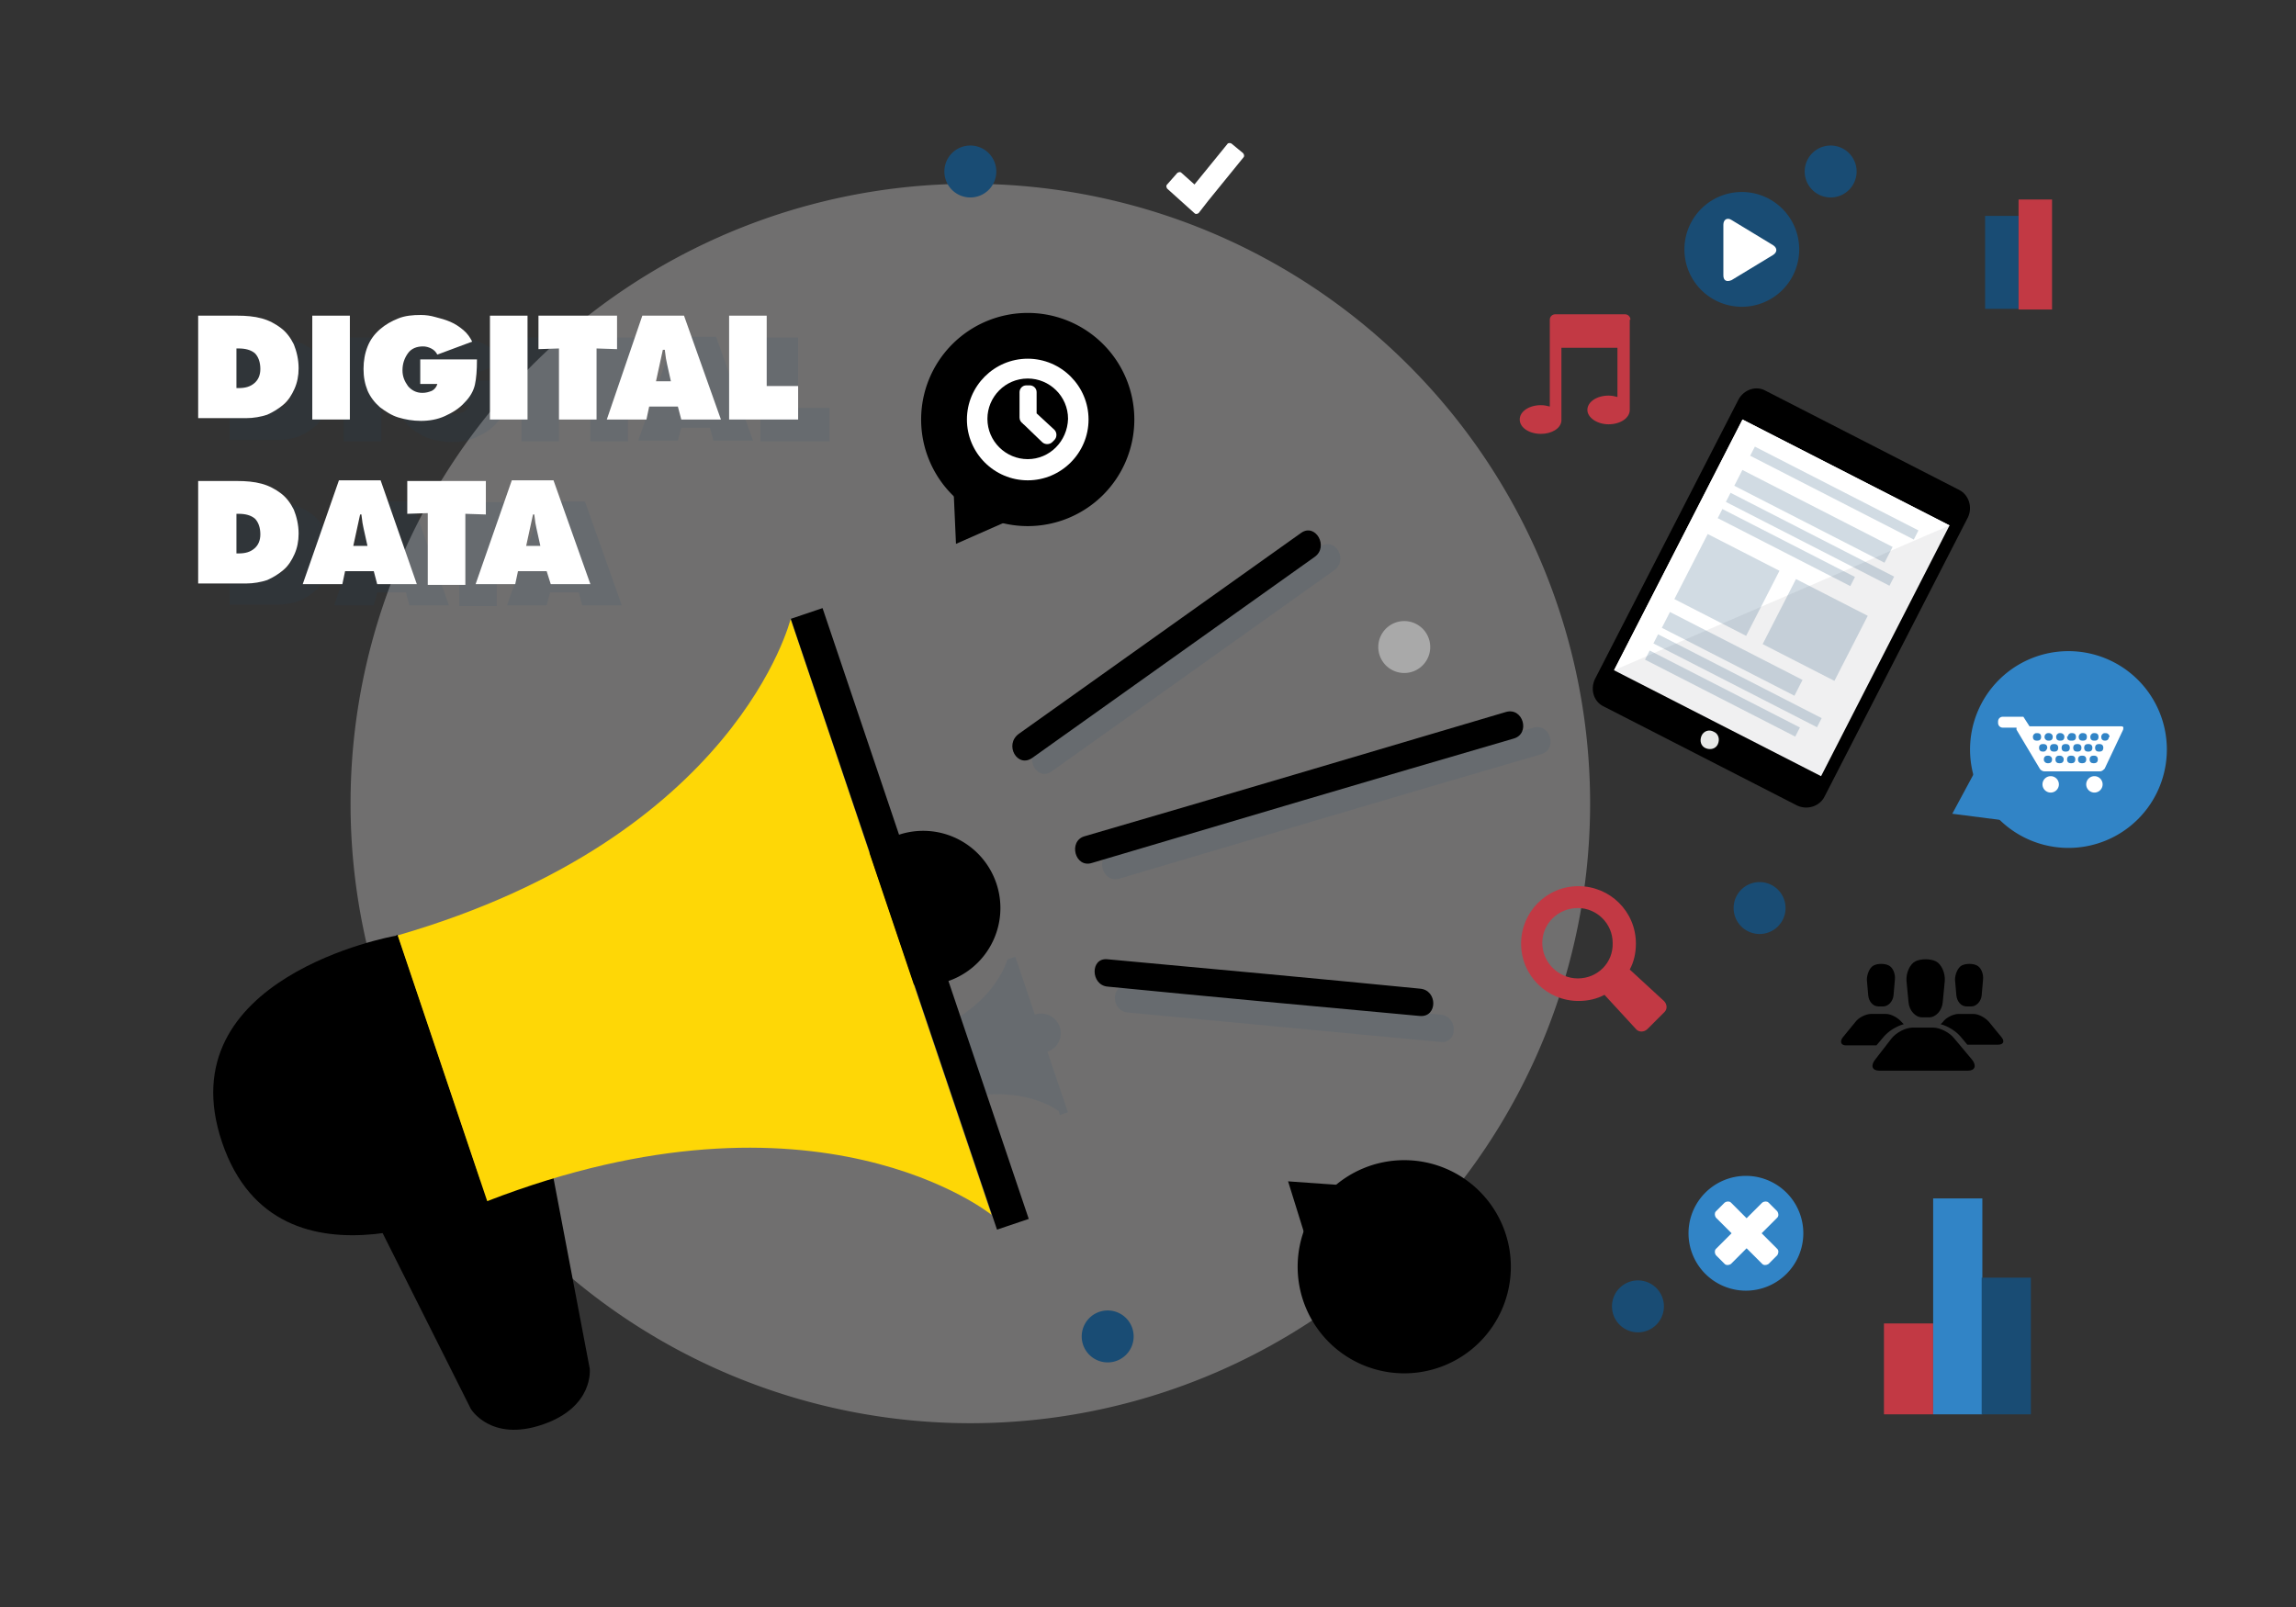 <?xml version="1.0" encoding="utf-8"?>
<svg id="master-artboard" viewBox="0 0 336 235.2" version="1.1" xmlns="http://www.w3.org/2000/svg" x="0px" y="0px" style="enable-background:new 0 0 336 235.2;" width="336px" height="235.2px"><rect x="0" y="0" width="336" height="235.2" fill="#333333" stroke="none"/><rect id="ee-background" x="0" y="0" width="336" height="235.2" style="fill: white; fill-opacity: 0; pointer-events: none;"/>

<path d="M 0 0 H 336 V 235.2 H 0 V 0 Z" class="st0" style="fill: rgb(245, 158, 33); fill-opacity: 0;" transform="matrix(1, 0, 0, 1, 0, 0)"/>
<path d="M 232.7 117.6 A 90.7 90.7 0 0 1 142 208.3 A 90.7 90.7 0 0 1 51.3 117.6 A 90.7 90.7 0 0 1 142 26.9 A 90.7 90.7 0 0 1 232.7 117.6 Z" class="st2" style="fill: rgb(253, 250, 252); opacity: 0.3;" transform="matrix(1, 0, 0, 1, 0, 0)"/>
<path class="st3" d="M67.6,173.5L55,178.5l13.9,27.7c0,0,2.9,4.9,10.5,2.3c7.6-2.6,6.9-8.2,6.9-8.2l-5.8-30.5L67.6,173.5z" style="fill: rgb(0, 0, 0);" transform="matrix(1, 0, 0, 1, 0, 0)"/>
<path d="M 221.1 185.4 A 15.6 15.6 0 0 1 205.5 201 A 15.6 15.6 0 0 1 189.9 185.4 A 15.6 15.6 0 0 1 205.5 169.8 A 15.6 15.6 0 0 1 221.1 185.4 Z" class="st4" style="fill: rgb(0, 0, 0);" transform="matrix(1, 0, 0, 1, 0, 0)"/>
<g transform="matrix(1, 0, 0, 1, 0, 0)" style="opacity: 0.1;">
		<path class="st4" d="M151.6,134.6c-2-5.9-8.4-9-14.3-7.1l0,0l-11.2-33.2l-4.6,1.6c0,0-7.8,31.9-57.5,46.3c-0.1,0-0.3,0.1-0.4,0.1&#10;&#9;&#9;&#9;c0,0-33.4,6-25.2,30.2c4.3,12.7,14.6,14.5,23.5,13.3l12.9,25.7c0,0,2.9,4.9,10.5,2.3c7.6-2.6,6.9-8.2,6.9-8.2L87,177.7&#10;&#9;&#9;&#9;c41.9-12.5,64,5.3,64,5.3l0.7,2.2l4.6-1.6l-11.8-34.8C150.5,146.9,153.6,140.5,151.6,134.6z" style="fill: rgb(25, 76, 116);" transform="matrix(0.255, 0, 0, 0.255, 116.428, 115.974)"/>
	<path d="M 71.114 217.081" style="fill: rgb(25, 76, 116); fill-opacity: 1; stroke: rgb(0, 0, 0); stroke-opacity: 1; stroke-width: 0; paint-order: fill;" transform="matrix(0.255, 0, 0, 0.255, 116.428, 115.974)"/><path d="M 73.438 190.584 L 73.438 190.584" style="fill: rgb(25, 76, 116); fill-opacity: 1; stroke: rgb(0, 0, 0); stroke-opacity: 1; stroke-width: 0; paint-order: fill;" transform="matrix(0.255, 0, 0, 0.255, 116.428, 115.974)"/></g><path class="st4" d="M193.2,80c-13.8,9.8-27.5,19.6-41.3,29.4c-2.1,1.5-0.1,5,2,3.5c13.8-9.8,27.5-19.6,41.3-29.4&#10;&#9;&#9;&#9;C197.4,82,195.4,78.5,193.2,80z" style="fill: rgb(25, 76, 116); opacity: 0.1;" transform="matrix(1, 0, 0, 1, 0, 0)"/><path class="st4" d="M224.4,106.5c-20.6,6.1-41.1,12.2-61.7,18.2c-2.5,0.7-1.4,4.6,1.1,3.9c20.6-6.1,41.1-12.2,61.7-18.2&#10;&#9;&#9;&#9;C228,109.7,226.9,105.8,224.4,106.5z" style="fill: rgb(25, 76, 116); opacity: 0.1;" transform="matrix(1, 0, 0, 1, 0, 0)"/><path class="st4" d="M210.8,148.5c-15.2-1.4-30.5-2.9-45.7-4.3c-2.6-0.2-2.6,3.8,0,4c15.2,1.4,30.5,2.9,45.7,4.3&#10;&#9;&#9;&#9;C213.4,152.8,213.4,148.7,210.8,148.5z" style="fill: rgb(25, 76, 116); opacity: 0.1;" transform="matrix(1, 0, 0, 1, 0, 0)"/>
<path d="M 199.7 173.7 L 188.5 172.9 L 191.8 183.5" class="st4" style="fill: rgb(0, 0, 0);" transform="matrix(1, 0, 0, 1, 0, 0)"/>
<path d="M 166 61.4 A 15.6 15.6 0 0 1 150.4 77 A 15.6 15.6 0 0 1 134.8 61.4 A 15.6 15.6 0 0 1 150.4 45.8 A 15.6 15.6 0 0 1 166 61.4 Z" class="st4" style="fill: rgb(0, 0, 0);" transform="matrix(1, 0, 0, 1, 0, 0)"/>
<path d="M 139.4 68.4 L 139.9 79.6 L 150.1 75.1" class="st4" style="fill: rgb(0, 0, 0);" transform="matrix(1, 0, 0, 1, 0, 0)"/>
<path d="M 317.1 109.7 A 14.4 14.4 0 0 1 302.7 124.1 A 14.4 14.4 0 0 1 288.3 109.7 A 14.4 14.4 0 0 1 302.7 95.3 A 14.4 14.4 0 0 1 317.1 109.7 Z" class="st6" style="fill: rgb(49, 132, 198);" transform="matrix(1, 0, 0, 1, 0, 0)"/>
<path d="M 263.3 36.5 A 8.4 8.4 0 0 1 254.9 44.9 A 8.4 8.4 0 0 1 246.5 36.5 A 8.4 8.4 0 0 1 254.9 28.1 A 8.4 8.4 0 0 1 263.3 36.5 Z" class="st4" style="fill: rgb(25, 76, 116);" transform="matrix(1, 0, 0, 1, 0, 0)"/>

<path d="M 263.9 180.5 A 8.4 8.4 0 0 1 255.5 188.9 A 8.4 8.4 0 0 1 247.1 180.5 A 8.4 8.4 0 0 1 255.5 172.1 A 8.4 8.4 0 0 1 263.9 180.5 Z" class="st6" style="fill: rgb(49, 132, 198);" transform="matrix(1, 0, 0, 1, 0, 0)"/>
<path d="M 165.9 195.6 A 3.8 3.8 0 0 1 162.1 199.4 A 3.8 3.8 0 0 1 158.3 195.6 A 3.8 3.8 0 0 1 162.1 191.8 A 3.8 3.8 0 0 1 165.9 195.6 Z" class="st4" style="fill: rgb(25, 76, 116);" transform="matrix(1, 0, 0, 1, 0, 0)"/>
<path d="M 209.3 94.7 A 3.8 3.8 0 0 1 205.5 98.5 A 3.8 3.8 0 0 1 201.7 94.7 A 3.8 3.8 0 0 1 205.5 90.9 A 3.8 3.8 0 0 1 209.3 94.7 Z" class="st6" style="fill: rgb(169, 169, 169);" transform="matrix(1, 0, 0, 1, 0, 0)"/>
<path d="M 145.8 25.1 A 3.8 3.8 0 0 1 142 28.9 A 3.8 3.8 0 0 1 138.2 25.1 A 3.8 3.8 0 0 1 142 21.3 A 3.8 3.8 0 0 1 145.8 25.1 Z" class="st4" style="fill: rgb(25, 76, 116);" transform="matrix(1, 0, 0, 1, 0, 0)"/>
<path d="M 271.7 25.1 A 3.8 3.8 0 0 1 267.9 28.9 A 3.8 3.8 0 0 1 264.1 25.1 A 3.8 3.8 0 0 1 267.9 21.3 A 3.8 3.8 0 0 1 271.7 25.1 Z" class="st4" style="fill: rgb(25, 76, 116);" transform="matrix(1, 0, 0, 1, 0, 0)"/>
<path d="M 261.3 132.9 A 3.8 3.8 0 0 1 257.5 136.7 A 3.8 3.8 0 0 1 253.7 132.9 A 3.8 3.8 0 0 1 257.5 129.1 A 3.8 3.8 0 0 1 261.3 132.9 Z" class="st4" style="fill: rgb(25, 76, 116);" transform="matrix(1, 0, 0, 1, 0, 0)"/>
<path d="M 243.5 191.2 A 3.8 3.8 0 0 1 239.7 195 A 3.8 3.8 0 0 1 235.9 191.2 A 3.8 3.8 0 0 1 239.7 187.4 A 3.8 3.8 0 0 1 243.5 191.2 Z" class="st4" style="fill: rgb(25, 76, 116);" transform="matrix(1, 0, 0, 1, 0, 0)"/>
<path d="M 290.6 110 L 285.7 119.1 L 295.8 120.4" class="st6" style="fill: rgb(49, 132, 198);" transform="matrix(1, 0, 0, 1, 0, 0)"/>
<g transform="matrix(1, 0, 0, 1, 0, 0)">
		<path d="M 150 109.2 L 191.3 79.8" class="st7" style="fill: rgb(255, 255, 255);"/>
	</g><g transform="matrix(1, 0, 0, 1, 0, 0)">
			<path class="st8" d="M151.1,110.9c13.8-9.8,27.5-19.6,41.3-29.4c2.1-1.5,0.1-5-2-3.5c-13.8,9.8-27.5,19.6-41.3,29.4&#10;&#9;&#9;&#9;&#9;C146.9,109,148.9,112.5,151.1,110.9L151.1,110.9z" style="fill: rgb(0, 0, 0);"/>
		</g>
<g transform="matrix(1, 0, 0, 1, 0, 0)">
		<path d="M 159.3 124.4 L 221 106.1" class="st7" style="fill: rgb(255, 255, 255);"/>
	</g><g transform="matrix(1, 0, 0, 1, 0, 0)">
			<path class="st8" d="M159.8,126.3c20.6-6.1,41.1-12.2,61.7-18.2c2.5-0.7,1.4-4.6-1.1-3.9c-20.6,6.1-41.1,12.2-61.7,18.2&#10;&#9;&#9;&#9;&#9;C156.3,123.1,157.3,127.1,159.8,126.3L159.8,126.3z" style="fill: rgb(0, 0, 0);"/>
		</g>
<g transform="matrix(1, 0, 0, 1, 0, 0)">
		<path d="M 162.1 142.4 L 207.9 146.7" class="st7" style="fill: rgb(255, 255, 255);"/>
	</g><g transform="matrix(1, 0, 0, 1, 0, 0)">
			<path class="st8" d="M162.1,144.4c15.2,1.5,30.5,2.9,45.7,4.3c2.6,0.2,2.6-3.8,0-4c-15.2-1.5-30.5-2.9-45.7-4.3&#10;&#9;&#9;&#9;&#9;C159.5,140.1,159.6,144.2,162.1,144.4L162.1,144.4z" style="fill: rgb(0, 0, 0);"/>
		</g>

<path class="st3" d="M243.5,146.5l-5-4.6c0.6-1.1,0.9-2.4,0.9-3.8c0-4.7-3.8-8.4-8.4-8.4c-4.7,0-8.4,3.8-8.4,8.4&#10;&#9;&#9;c0,4.7,3.8,8.4,8.4,8.4c1.4,0,2.7-0.3,3.8-0.9l4.6,5c0.4,0.5,1.2,0.5,1.7,0l2.5-2.5C244,147.7,244,147,243.5,146.5z M230.9,143.2&#10;&#9;&#9;c-2.8,0-5.2-2.3-5.2-5.2c0-2.8,2.3-5.1,5.2-5.1c2.8,0,5.1,2.3,5.1,5.1C236.1,140.9,233.8,143.2,230.9,143.2z" style="fill: rgb(194, 57, 68);" transform="matrix(1, 0, 0, 1, 0, 0)"/>
<g transform="matrix(1, 0, 0, 1, 0, 0)">
		<path class="st7" d="M150.4,52.5c-4.9,0-8.9,4-8.9,8.9c0,4.9,4,8.9,8.9,8.9c4.9,0,8.9-4,8.9-8.9C159.3,56.5,155.3,52.5,150.4,52.5&#10;&#9;&#9;&#9;z M150.4,67.2c-3.2,0-5.9-2.6-5.9-5.9c0-3.2,2.6-5.9,5.9-5.9c3.2,0,5.9,2.6,5.9,5.9C156.2,64.6,153.6,67.2,150.4,67.2z" style="fill: rgb(255, 255, 255);"/>
	</g><path class="st7" d="M151.7,60.5v-3.1c0-0.6-0.5-1-1-1h-0.5c-0.6,0-1,0.5-1,1v3.7c0,0.4,0.2,0.7,0.5,0.9c0,0,0,0.1,0.1,0.1&#10;&#9;&#9;&#9;l2.7,2.6c0.4,0.4,1.1,0.4,1.5,0l0.3-0.3c0.4-0.4,0.4-1.1,0-1.5L151.7,60.5z" style="fill: rgb(255, 255, 255);" transform="matrix(1, 0, 0, 1, 0, 0)"/>
<g transform="matrix(1, 0, 0, 1, 0, 0)">
		<path class="st3" d="M279.3,146.7c0.1,1.2,1,2.2,2,2.2h1c1,0,1.9-1,2-2.2l0.3-3.1c0.1-1.2-0.5-2.5-1.3-2.9c-0.8-0.4-2.2-0.4-3,0&#10;&#9;&#9;&#9;c-0.8,0.4-1.4,1.7-1.3,2.9L279.3,146.7z M292.9,151.8l-1.8-2.2c-0.5-0.6-1.5-1.2-2.3-1.2h-2.2c-0.7,0-1.8,0.5-2.3,1.2l-0.3,0.3&#10;&#9;&#9;&#9;c1.1,0.3,2.2,1,2.9,1.8l1,1.2h4.5C293.2,152.9,293.4,152.4,292.9,151.8z M286.3,145.7c0.1,0.9,0.7,1.6,1.5,1.6h0.7&#10;&#9;&#9;&#9;c0.7,0,1.4-0.7,1.5-1.6l0.2-2.3c0.1-0.9-0.3-1.8-0.9-2.1c-0.6-0.3-1.6-0.3-2.2,0c-0.6,0.3-1,1.3-1,2.1L286.3,145.7z M273.4,145.7&#10;&#9;&#9;&#9;c0.1,0.9,0.7,1.6,1.5,1.6h0.7c0.7,0,1.4-0.7,1.5-1.6l0.2-2.3c0.1-0.9-0.3-1.8-0.9-2.1c-0.6-0.3-1.6-0.3-2.2,0&#10;&#9;&#9;&#9;c-0.6,0.3-1,1.3-1,2.1L273.4,145.7z M275.7,151.7c0.7-0.8,1.8-1.5,2.9-1.8l-0.3-0.3c-0.5-0.6-1.5-1.2-2.3-1.2h-2.2&#10;&#9;&#9;&#9;c-0.7,0-1.8,0.5-2.3,1.2l-1.8,2.2c-0.5,0.6-0.3,1.2,0.4,1.2h4.5L275.7,151.7z M286,152c-0.7-0.9-2.1-1.6-3.1-1.6h-3&#10;&#9;&#9;&#9;c-1,0-2.4,0.7-3.1,1.6l-2.4,3.1c-0.7,0.9-0.4,1.6,0.6,1.6h13c1,0,1.3-0.7,0.6-1.6L286,152z" style="fill: rgb(0, 0, 0);"/>
	</g>
<g transform="matrix(1, 0, 0, 1, 0, 0)">
		<path d="M 301.3 114.8 A 1.2 1.2 0 0 1 300.1 116 A 1.2 1.2 0 0 1 298.9 114.8 A 1.2 1.2 0 0 1 300.1 113.6 A 1.2 1.2 0 0 1 301.3 114.8 Z" class="st7" style="fill: rgb(255, 255, 255);"/>
	</g><path d="M 307.7 114.8 A 1.2 1.2 0 0 1 306.5 116 A 1.2 1.2 0 0 1 305.3 114.8 A 1.2 1.2 0 0 1 306.5 113.6 A 1.2 1.2 0 0 1 307.7 114.8 Z" class="st7" style="fill: rgb(255, 255, 255);" transform="matrix(1, 0, 0, 1, 0, 0)"/><path class="st7" d="M310.4,106.3H297l-0.9-1.4h-1.3H294h-0.9c-0.4,0-0.7,0.3-0.7,0.7v0.2c0,0.4,0.3,0.7,0.7,0.7h0.9h0.2h0.4&#10;&#9;&#9;&#9;c0.1,0,0.3,0,0.5,0c0,0.1,0,0.2,0,0.3l3.4,5.7c0.1,0.2,0.4,0.4,0.7,0.4h8.1c0.3,0,0.5-0.2,0.7-0.4l2.7-5.7&#10;&#9;&#9;&#9;C310.8,106.4,310.7,106.3,310.4,106.3z M305.9,107.8c0-0.2,0.2-0.5,0.5-0.5h0.2c0.3,0,0.5,0.2,0.5,0.5v0.1c0,0.3-0.2,0.5-0.5,0.5&#10;&#9;&#9;&#9;h-0.2c-0.3,0-0.5-0.2-0.5-0.5V107.8z M304.2,107.8c0-0.2,0.2-0.5,0.5-0.5h0.2c0.3,0,0.5,0.2,0.5,0.5v0.1c0,0.3-0.2,0.5-0.5,0.5&#10;&#9;&#9;&#9;h-0.2c-0.3,0-0.5-0.2-0.5-0.5V107.8z M302.6,107.8c0-0.2,0.2-0.5,0.5-0.5h0.2c0.3,0,0.5,0.2,0.5,0.5v0.1c0,0.3-0.2,0.5-0.5,0.5&#10;&#9;&#9;&#9;H303c-0.3,0-0.5-0.2-0.5-0.5V107.8z M300.9,107.8c0-0.2,0.2-0.5,0.5-0.5h0.2c0.2,0,0.5,0.2,0.5,0.5v0.1c0,0.3-0.2,0.5-0.5,0.5&#10;&#9;&#9;&#9;h-0.2c-0.3,0-0.5-0.2-0.5-0.5V107.8z M299.2,107.8c0-0.2,0.2-0.5,0.5-0.5h0.2c0.2,0,0.5,0.2,0.5,0.5v0.1c0,0.3-0.2,0.5-0.5,0.5&#10;&#9;&#9;&#9;h-0.2c-0.2,0-0.5-0.2-0.5-0.5V107.8z M298,108.4c-0.3,0-0.5-0.2-0.5-0.5v-0.1c0-0.2,0.2-0.5,0.5-0.5h0.2c0.3,0,0.5,0.2,0.5,0.5&#10;&#9;&#9;&#9;v0.1c0,0.3-0.2,0.5-0.5,0.5H298z M299.1,110h-0.2c-0.3,0-0.5-0.2-0.5-0.5v-0.1c0-0.3,0.2-0.5,0.5-0.5h0.2c0.3,0,0.5,0.2,0.5,0.5&#10;&#9;&#9;&#9;v0.1C299.5,109.8,299.3,110,299.1,110z M300.3,111.2c0,0.3-0.2,0.5-0.5,0.5h-0.2c-0.2,0-0.5-0.2-0.5-0.5v-0.1&#10;&#9;&#9;&#9;c0-0.3,0.2-0.5,0.5-0.5h0.2c0.2,0,0.5,0.2,0.5,0.5V111.2z M300.5,110c-0.3,0-0.5-0.2-0.5-0.5v-0.1c0-0.3,0.2-0.5,0.5-0.5h0.2&#10;&#9;&#9;&#9;c0.3,0,0.5,0.2,0.5,0.5v0.1c0,0.3-0.2,0.5-0.5,0.5H300.5z M302,111.2c0,0.3-0.2,0.5-0.5,0.5h-0.2c-0.3,0-0.5-0.2-0.5-0.5v-0.1&#10;&#9;&#9;&#9;c0-0.3,0.2-0.5,0.5-0.5h0.2c0.2,0,0.5,0.2,0.5,0.5V111.2z M302.2,110c-0.3,0-0.5-0.2-0.5-0.5v-0.1c0-0.3,0.2-0.5,0.5-0.5h0.2&#10;&#9;&#9;&#9;c0.3,0,0.5,0.2,0.5,0.5v0.1c0,0.3-0.2,0.5-0.5,0.5H302.2z M303.7,111.2c0,0.3-0.2,0.5-0.5,0.5H303c-0.3,0-0.5-0.2-0.5-0.5v-0.1&#10;&#9;&#9;&#9;c0-0.3,0.2-0.5,0.5-0.5h0.2c0.3,0,0.5,0.2,0.5,0.5V111.2z M303.9,110c-0.3,0-0.5-0.2-0.5-0.5v-0.1c0-0.3,0.2-0.5,0.5-0.5h0.2&#10;&#9;&#9;&#9;c0.3,0,0.5,0.2,0.5,0.5v0.1c0,0.3-0.2,0.5-0.5,0.5H303.9z M305.3,111.2c0,0.3-0.2,0.5-0.5,0.5h-0.2c-0.3,0-0.5-0.2-0.5-0.5v-0.1&#10;&#9;&#9;&#9;c0-0.3,0.2-0.5,0.5-0.5h0.2c0.3,0,0.5,0.2,0.5,0.5V111.2z M305.5,110c-0.3,0-0.5-0.2-0.5-0.5v-0.1c0-0.3,0.2-0.5,0.5-0.5h0.2&#10;&#9;&#9;&#9;c0.3,0,0.5,0.2,0.5,0.5v0.1c0,0.3-0.2,0.5-0.5,0.5H305.5z M307,111.2c0,0.3-0.2,0.5-0.5,0.5h-0.2c-0.3,0-0.5-0.2-0.5-0.5v-0.1&#10;&#9;&#9;&#9;c0-0.3,0.2-0.5,0.5-0.5h0.2c0.3,0,0.5,0.2,0.5,0.5V111.2z M307.8,109.5c0,0.3-0.2,0.5-0.5,0.5h-0.2c-0.3,0-0.5-0.2-0.5-0.5v-0.1&#10;&#9;&#9;&#9;c0-0.3,0.2-0.5,0.5-0.5h0.2c0.3,0,0.5,0.2,0.5,0.5V109.5z M308.6,107.9c0,0.3-0.2,0.5-0.5,0.5H308c-0.3,0-0.5-0.2-0.5-0.5v-0.1&#10;&#9;&#9;&#9;c0-0.2,0.2-0.5,0.5-0.5h0.2c0.2,0,0.5,0.2,0.5,0.5V107.9z" style="fill: rgb(255, 255, 255);" transform="matrix(1, 0, 0, 1, 0, 0)"/>
<path class="st3" d="M238.6,46.8c0-0.4-0.3-0.8-0.8-0.8h-10.2c-0.4,0-0.8,0.3-0.8,0.8v2.2v1.1v9.4c-0.4-0.1-0.8-0.2-1.3-0.2&#10;&#9;&#9;c-1.7,0-3.1,0.9-3.1,2.1c0,1.2,1.4,2.1,3.1,2.1c1.6,0,2.9-0.8,3-1.9h0V50.9h8.2v7.2c-0.4-0.1-0.8-0.2-1.3-0.2&#10;&#9;&#9;c-1.7,0-3.1,0.9-3.1,2.1c0,1.1,1.4,2.1,3.1,2.1c1.7,0,3.1-0.9,3.1-2.1c0,0,0,0,0,0h0v-9.8c0,0,0,0,0,0V46.8z" style="fill: rgb(194, 57, 68);" transform="matrix(1, 0, 0, 1, 0, 0)"/>
<path class="st7" d="M252.2,40.3c0,0.8,0.5,1,1.2,0.7l6.1-3.7c0.6-0.4,0.6-1,0-1.4l-6.1-3.7c-0.6-0.4-1.2-0.1-1.2,0.7V40.3z" style="fill: rgb(255, 255, 255);" transform="matrix(1, 0, 0, 1, 0, 0)"/>
<path class="st7" d="M260.1,182.8l-2.3-2.3l2.3-2.3c0.2-0.2,0.2-0.6,0-0.9l-1.3-1.3c-0.2-0.2-0.6-0.2-0.9,0l-2.3,2.3l-2.3-2.3&#10;&#9;&#9;c-0.2-0.2-0.6-0.2-0.9,0l-1.3,1.3c-0.2,0.2-0.2,0.6,0,0.9l2.3,2.3l-2.3,2.3c-0.2,0.2-0.2,0.6,0,0.9l1.3,1.3c0.2,0.2,0.6,0.2,0.9,0&#10;&#9;&#9;l2.3-2.3l2.3,2.3c0.2,0.2,0.6,0.2,0.9,0l1.3-1.3C260.3,183.4,260.3,183,260.1,182.8z" style="fill: rgb(255, 255, 255);" transform="matrix(1, 0, 0, 1, 0, 0)"/>
<path class="st7" d="M181.9,22.4l-1.7-1.4c-0.2-0.1-0.5-0.1-0.6,0.1l-4.8,5.9l-1.9-1.7c-0.2-0.2-0.4-0.1-0.6,0l-1.5,1.7&#10;&#9;&#9;c-0.2,0.2-0.1,0.4,0,0.6l4,3.6c0.2,0.2,0.4,0.1,0.6,0l1.4-1.8c0,0,0,0,0,0l5.2-6.4C182.1,22.9,182.1,22.6,181.9,22.4z" style="fill: rgb(255, 255, 255);" transform="matrix(1, 0, 0, 1, 0, 0)"/>
<path d="M 290.5 31.6 H 295.4 V 45.2 H 290.5 V 31.6 Z" class="st4" style="fill: rgb(25, 76, 116);" transform="matrix(1, 0, 0, 1, 0, 0)"/>
<path d="M 295.4 29.2 H 300.3 V 45.3 H 295.4 V 29.2 Z" class="st3" style="fill: rgb(194, 57, 68);" transform="matrix(1, 0, 0, 1, 0, 0)"/>



<path d="M 275.7 193.7 H 282.9 V 207 H 275.7 V 193.7 Z" class="st3" style="fill: rgb(194, 57, 68);" transform="matrix(1, 0, 0, 1, 0, 0)"/>
<path d="M 282.9 175.4 H 290.1 V 207 H 282.9 V 175.4 Z" class="st6" style="fill: rgb(49, 132, 198);" transform="matrix(1, 0, 0, 1, 0, 0)"/>
<path d="M 290 187 H 297.2 V 207 H 290 V 187 Z" class="st4" style="fill: rgb(25, 76, 116);" transform="matrix(1, 0, 0, 1, 0, 0)"/>
<path class="st9" d="M258.4,57.2l28.3,14.5c1.4,0.7,2,2.5,1.3,4l-21,40.9c-0.7,1.4-2.5,2-4,1.3l-28.3-14.5c-1.5-0.7-2-2.5-1.3-4&#10;&#9;&#9;l21-40.9C255.2,57,257,56.4,258.4,57.2z" style="fill-rule: evenodd; clip-rule: evenodd; fill: rgb(0, 0, 0);" transform="matrix(1, 0, 0, 1, 0, 0)"/>
<path class="st10" d="M250.8,107.1c0.7,0.3,0.9,1.1,0.6,1.8c-0.3,0.7-1.1,0.9-1.8,0.6c-0.7-0.3-0.9-1.1-0.6-1.8&#10;&#9;&#9;C249.3,107,250.1,106.7,250.8,107.1z" style="fill-rule: evenodd; clip-rule: evenodd; fill: rgb(232, 233, 232);" transform="matrix(1, 0, 0, 1, 0, 0)"/>
<path class="st11" d="M255,61.4l30.3,15.5l-18.8,36.7l-30.3-15.5L255,61.4z" style="fill-rule: evenodd; clip-rule: evenodd; fill: rgb(240, 240, 241);" transform="matrix(1, 0, 0, 1, 0, 0)"/>
<path class="st12" d="M236.2,98.1L255,61.4l30.3,15.5" style="fill-rule: evenodd; clip-rule: evenodd; fill: rgb(255, 255, 255);" transform="matrix(1, 0, 0, 1, 0, 0)"/>
<g transform="matrix(1, 0, 0, 1, 0, 0)" style="opacity: 0.2;">
		<g>
			<g>
				<path d="M 242.6 94.4 H 264.4 V 97 H 242.6 V 94.4 Z" transform="matrix(0.89 0.456 -0.456 0.89 71.516 -105.07)" class="st4" style="fill: rgb(25, 76, 116);"/>
			</g>
		</g>
	</g><g transform="matrix(1, 0, 0, 1, 0, 0)" style="opacity: 0.2;">
			<g>
				<path d="M 240.8 98.9 H 267.7 V 100.4 H 240.8 V 98.9 Z" transform="matrix(0.89 0.456 -0.456 0.89 73.432 -104.989)" class="st4" style="fill: rgb(25, 76, 116);"/>
			</g>
		</g><g transform="matrix(1, 0, 0, 1, 0, 0)" style="opacity: 0.2;">
			<g>
				
					<path d="M 239.7 100.8 H 264.4 V 102.3 H 239.7 V 100.8 Z" transform="matrix(0.89 0.456 -0.456 0.89 74.05 -103.804)" class="st4" style="fill: rgb(25, 76, 116);"/>
			</g>
		</g><g transform="matrix(1, 0, 0, 1, 0, 0)" style="opacity: 0.2;">
			<g>
				
					<path d="M 253 74.3 H 277.7 V 76.9 H 253 V 74.3 Z" transform="matrix(0.89 0.456 -0.456 0.89 63.695 -112.711)" class="st4" style="fill: rgb(25, 76, 116);"/>
			</g>
		</g><g transform="matrix(1, 0, 0, 1, 0, 0)" style="opacity: 0.2;">
			<g>
				
					<path d="M 251.4 78.2 H 278.3 V 79.7 H 251.4 V 78.2 Z" transform="matrix(0.89 0.456 -0.456 0.89 65.164 -112.111)" class="st4" style="fill: rgb(25, 76, 116);"/>
			</g>
		</g><g transform="matrix(1, 0, 0, 1, 0, 0)" style="opacity: 0.2;">
			<g>
				
					<path d="M 250.5 79.4 H 272.3 V 80.9 H 250.5 V 79.4 Z" transform="matrix(0.89 0.456 -0.456 0.89 65.319 -110.391)" class="st4" style="fill: rgb(25, 76, 116);"/>
			</g>
		</g><g transform="matrix(1, 0, 0, 1, 0, 0)" style="opacity: 0.2;">
			<g>
				<path d="M 255 71.4 H 281.9 V 72.9 H 255 V 71.4 Z" transform="matrix(0.89 0.456 -0.456 0.89 62.417 -114.46)" class="st4" style="fill: rgb(25, 76, 116);"/>
			</g>
		</g>
<path d="M 246.8 80.3 H 258.6 V 91 H 246.8 V 80.3 Z" transform="matrix(0.89, 0.456, -0.456, 0.89, 66.874, -105.848)" class="st4" style="fill: rgb(25, 76, 116); opacity: 0.2;"/>
<path d="M 259.7 86.9 H 271.5 V 97.6 H 259.7 V 86.9 Z" transform="matrix(0.89, 0.456, -0.456, 0.89, 71.321, -111.015)" class="st4" style="fill: rgb(25, 76, 116); opacity: 0.2;"/>
<path class="st4" d="M33.7,49.4h5.6c1.3,0,2.5,0.1,3.6,0.4c1.1,0.3,2,0.8,2.8,1.4c0.8,0.6,1.4,1.4,1.9,2.4c0.4,1,0.7,2.2,0.7,3.5&#10;&#9;&#9;c0,1.1-0.2,2.1-0.6,3c-0.4,0.9-0.9,1.7-1.6,2.3c-0.7,0.6-1.5,1.1-2.4,1.5c-0.9,0.3-2,0.5-3.1,0.5h-7V49.4z M39.2,60h0.3&#10;&#9;&#9;c1,0,1.7-0.2,2.3-0.7c0.6-0.5,0.9-1.2,0.9-2.1c0-1-0.3-1.8-0.8-2.3c-0.6-0.5-1.4-0.7-2.4-0.7h-0.3V60z" style="fill: rgb(25, 76, 116); opacity: 0.1;" transform="matrix(1, 0, 0, 1, 0, 0)"/><path class="st4" d="M50.3,49.4h5.5v15.2h-5.5V49.4z" style="fill: rgb(25, 76, 116); opacity: 0.1;" transform="matrix(1, 0, 0, 1, 0, 0)"/><path class="st4" d="M74.4,55.6v0.1c0,1.6-0.1,2.8-0.3,3.7c-0.2,0.9-0.7,1.8-1.5,2.6c-0.8,0.9-1.8,1.5-2.9,2&#10;&#9;&#9;c-1.1,0.5-2.3,0.7-3.5,0.7c-1.2,0-2.3-0.2-3.3-0.5c-1-0.3-1.9-0.9-2.7-1.5c-0.8-0.7-1.4-1.5-1.8-2.4c-0.4-1-0.6-2-0.6-3.2&#10;&#9;&#9;c0-1.2,0.2-2.3,0.6-3.3c0.4-1,1-1.8,1.8-2.5c0.8-0.7,1.7-1.2,2.7-1.6c1-0.4,2.1-0.5,3.3-0.5c0.7,0,1.4,0.1,2.1,0.3&#10;&#9;&#9;c0.8,0.2,1.5,0.4,2.2,0.7c0.7,0.3,1.3,0.7,1.9,1.2c0.6,0.5,1,1.1,1.3,1.7l-5.1,1.9c-0.2-0.4-0.5-0.7-0.9-0.9&#10;&#9;&#9;c-0.4-0.2-0.8-0.3-1.2-0.3c-0.9,0-1.7,0.3-2.2,1c-0.5,0.7-0.8,1.5-0.8,2.5c0,0.9,0.3,1.6,0.8,2.3c0.5,0.6,1.2,1,2.1,1&#10;&#9;&#9;c0.5,0,0.9-0.1,1.4-0.3c0.4-0.2,0.7-0.6,0.8-1h-2.5v-3.6H74.4z" style="fill: rgb(25, 76, 116); opacity: 0.1;" transform="matrix(1, 0, 0, 1, 0, 0)"/><path class="st4" d="M76.3,49.4h5.5v15.2h-5.5V49.4z" style="fill: rgb(25, 76, 116); opacity: 0.1;" transform="matrix(1, 0, 0, 1, 0, 0)"/><path class="st4" d="M83.3,49.4h11.6v4.9l-3-0.1v10.4h-5.5V54.1l-3,0.1V49.4z" style="fill: rgb(25, 76, 116); opacity: 0.1;" transform="matrix(1, 0, 0, 1, 0, 0)"/><path class="st4" d="M99.2,64.5h-5.8l5.3-15.2h6.1l5.4,15.2h-5.8l-0.5-1.9h-4.2L99.2,64.5z M102.8,59l-0.6-2.7&#10;&#9;&#9;c-0.1-0.4-0.2-1-0.3-1.9l0-0.1h-0.2l-1,4.6H102.8z" style="fill: rgb(25, 76, 116); opacity: 0.1;" transform="matrix(1, 0, 0, 1, 0, 0)"/><path class="st4" d="M111.3,49.4h5.5v10.3h4.6v4.9h-10.1V49.4z" style="fill: rgb(25, 76, 116); opacity: 0.1;" transform="matrix(1, 0, 0, 1, 0, 0)"/><path class="st4" d="M33.7,73.5h5.6c1.3,0,2.5,0.1,3.6,0.4c1.1,0.3,2,0.8,2.8,1.4c0.8,0.6,1.4,1.4,1.9,2.4c0.4,1,0.7,2.2,0.7,3.5&#10;&#9;&#9;c0,1.1-0.2,2.1-0.6,3c-0.4,0.9-0.9,1.7-1.6,2.3c-0.7,0.6-1.5,1.1-2.4,1.5c-0.9,0.3-2,0.5-3.1,0.5h-7V73.5z M39.2,84.1h0.3&#10;&#9;&#9;c1,0,1.7-0.2,2.3-0.7c0.6-0.5,0.9-1.2,0.9-2.1c0-1-0.3-1.8-0.8-2.3c-0.6-0.5-1.4-0.7-2.4-0.7h-0.3V84.1z" style="fill: rgb(25, 76, 116); opacity: 0.1;" transform="matrix(1, 0, 0, 1, 0, 0)"/><path class="st4" d="M54.7,88.6h-5.8l5.3-15.2h6.1l5.4,15.2h-5.8l-0.5-1.9h-4.2L54.7,88.6z M58.3,83.1l-0.6-2.7&#10;&#9;&#9;c-0.1-0.4-0.2-1-0.3-1.9l0-0.1h-0.2l-1,4.6H58.3z" style="fill: rgb(25, 76, 116); opacity: 0.1;" transform="matrix(1, 0, 0, 1, 0, 0)"/><path class="st4" d="M64.1,73.5h11.6v4.9l-3-0.1v10.4h-5.5V78.3l-3,0.1V73.5z" style="fill: rgb(25, 76, 116); opacity: 0.1;" transform="matrix(1, 0, 0, 1, 0, 0)"/><path class="st4" d="M80,88.6h-5.8l5.3-15.2h6.1l5.4,15.2h-5.8l-0.5-1.9h-4.2L80,88.6z M83.7,83.1L83,80.5c-0.1-0.4-0.2-1-0.3-1.9&#10;&#9;&#9;l0-0.1h-0.2l-1,4.6H83.7z" style="fill: rgb(25, 76, 116); opacity: 0.1;" transform="matrix(1, 0, 0, 1, 0, 0)"/>
<path class="st7" d="M29.1,46.2h5.6c1.3,0,2.5,0.1,3.6,0.4c1.1,0.3,2,0.8,2.8,1.4c0.8,0.6,1.4,1.4,1.9,2.4c0.4,1,0.7,2.2,0.7,3.5&#10;&#9;&#9;c0,1.1-0.2,2.1-0.6,3c-0.4,0.9-0.9,1.7-1.6,2.3c-0.7,0.6-1.5,1.1-2.4,1.5c-0.9,0.3-2,0.5-3.1,0.5h-7V46.2z M34.6,56.8h0.3&#10;&#9;&#9;c1,0,1.7-0.2,2.3-0.7c0.6-0.5,0.9-1.2,0.9-2.1c0-1-0.3-1.8-0.8-2.3c-0.6-0.5-1.4-0.7-2.4-0.7h-0.3V56.8z" style="fill: rgb(255, 255, 255);" transform="matrix(1, 0, 0, 1, 0, 0)"/><path class="st7" d="M45.7,46.2h5.5v15.2h-5.5V46.2z" style="fill: rgb(255, 255, 255);" transform="matrix(1, 0, 0, 1, 0, 0)"/><path class="st7" d="M69.8,52.5v0.1c0,1.6-0.1,2.8-0.3,3.7c-0.2,0.9-0.7,1.8-1.5,2.6c-0.8,0.9-1.8,1.5-2.9,2&#10;&#9;&#9;c-1.1,0.5-2.3,0.7-3.5,0.7c-1.2,0-2.3-0.2-3.3-0.5c-1-0.3-1.9-0.9-2.7-1.5c-0.8-0.7-1.4-1.5-1.8-2.4c-0.4-1-0.6-2-0.6-3.2&#10;&#9;&#9;c0-1.2,0.2-2.3,0.6-3.3c0.4-1,1-1.8,1.8-2.5c0.8-0.7,1.7-1.2,2.7-1.6c1-0.4,2.1-0.5,3.3-0.5c0.7,0,1.4,0.1,2.1,0.3&#10;&#9;&#9;c0.8,0.2,1.5,0.4,2.2,0.7c0.7,0.3,1.3,0.7,1.9,1.2c0.6,0.5,1,1.1,1.3,1.7l-5.1,1.9c-0.2-0.4-0.5-0.7-0.9-0.9&#10;&#9;&#9;c-0.4-0.2-0.8-0.3-1.2-0.3c-0.9,0-1.7,0.3-2.2,1c-0.5,0.7-0.8,1.5-0.8,2.5c0,0.9,0.3,1.6,0.8,2.3c0.5,0.6,1.2,1,2.1,1&#10;&#9;&#9;c0.5,0,0.9-0.1,1.4-0.3c0.4-0.2,0.7-0.6,0.8-1h-2.5v-3.6H69.8z" style="fill: rgb(255, 255, 255);" transform="matrix(1, 0, 0, 1, 0, 0)"/><path class="st7" d="M71.7,46.2h5.5v15.2h-5.5V46.2z" style="fill: rgb(255, 255, 255);" transform="matrix(1, 0, 0, 1, 0, 0)"/><path class="st7" d="M78.7,46.2h11.6v4.9l-3-0.1v10.4h-5.5V51l-3,0.1V46.2z" style="fill: rgb(255, 255, 255);" transform="matrix(1, 0, 0, 1, 0, 0)"/><path class="st7" d="M94.6,61.4h-5.8L94,46.2h6.1l5.4,15.2h-5.8l-0.5-1.9H95L94.6,61.4z M98.2,55.9l-0.6-2.7&#10;&#9;&#9;c-0.1-0.4-0.2-1-0.3-1.9l0-0.1H97l-1,4.6H98.2z" style="fill: rgb(255, 255, 255);" transform="matrix(1, 0, 0, 1, 0, 0)"/><path class="st7" d="M106.7,46.2h5.5v10.3h4.6v4.9h-10.1V46.2z" style="fill: rgb(255, 255, 255);" transform="matrix(1, 0, 0, 1, 0, 0)"/><path class="st7" d="M29.1,70.4h5.6c1.3,0,2.5,0.1,3.6,0.4c1.1,0.3,2,0.8,2.8,1.4c0.8,0.6,1.4,1.4,1.9,2.4c0.4,1,0.7,2.2,0.7,3.5&#10;&#9;&#9;c0,1.1-0.2,2.1-0.6,3c-0.4,0.9-0.9,1.7-1.6,2.3c-0.7,0.6-1.5,1.1-2.4,1.5c-0.9,0.3-2,0.5-3.1,0.5h-7V70.4z M34.6,81h0.3&#10;&#9;&#9;c1,0,1.7-0.2,2.3-0.7c0.6-0.5,0.9-1.2,0.9-2.1c0-1-0.3-1.8-0.8-2.3c-0.6-0.5-1.4-0.7-2.4-0.7h-0.3V81z" style="fill: rgb(255, 255, 255);" transform="matrix(1, 0, 0, 1, 0, 0)"/><path class="st7" d="M50.1,85.5h-5.8l5.3-15.2h6.1L61,85.5h-5.8l-0.5-1.9h-4.2L50.1,85.5z M53.8,80l-0.6-2.7&#10;&#9;&#9;c-0.1-0.4-0.2-1-0.3-1.9l0-0.1h-0.2l-1,4.6H53.8z" style="fill: rgb(255, 255, 255);" transform="matrix(1, 0, 0, 1, 0, 0)"/><path class="st7" d="M59.5,70.4h11.6v4.9l-3-0.1v10.4h-5.5V75.1l-3,0.1V70.4z" style="fill: rgb(255, 255, 255);" transform="matrix(1, 0, 0, 1, 0, 0)"/><path class="st7" d="M75.4,85.5h-5.8l5.3-15.2h6.1l5.4,15.2h-5.8L80,83.6h-4.2L75.4,85.5z M79.1,80l-0.6-2.7&#10;&#9;&#9;c-0.1-0.4-0.2-1-0.3-1.9l0-0.1h-0.2l-1,4.6H79.1z" style="fill: rgb(255, 255, 255);" transform="matrix(1, 0, 0, 1, 0, 0)"/>
<path class="st4" d="M57.7,137c0,0-33.4,6-25.2,30.2c8.2,24.2,38.4,8.7,38.4,8.7c0.1-0.1,0.3-0.1,0.4-0.2l-13.1-38.9&#10;&#9;&#9;C58,136.9,57.9,137,57.7,137z" style="fill: rgb(0, 0, 0);" transform="matrix(1, 0, 0, 1, 0, 0)"/>
<path d="M 146.4 132.9 A 11.3 11.3 0 0 1 135.1 144.2 A 11.3 11.3 0 0 1 123.8 132.9 A 11.3 11.3 0 0 1 135.1 121.6 A 11.3 11.3 0 0 1 146.4 132.9 Z" class="st6" style="fill: rgb(0, 0, 0);" transform="matrix(1, 0, 0, 1, 0, 0)"/>
<path class="st3" d="M58.2,136.9l13.1,38.9c48.3-18.7,73.8,2,73.8,2l-14.7-43.6l-14.7-43.6C115.7,90.6,107.9,122.5,58.2,136.9z" style="fill: rgb(254, 215, 6);" transform="matrix(1, 0, 0, 1, 0, 0)"/>
<path d="M 130.6 87.3 H 135.5 V 181.6 H 130.6 V 87.3 Z" transform="matrix(0.948, -0.32, 0.32, 0.948, -36.017, 49.602)" class="st4" style="fill: rgb(0, 0, 0);"/>
<g transform="matrix(0.676, 0, 0, 0.676, 100.545, 38.552)"><linearGradient id="gradient-1" gradientUnits="userSpaceOnUse" x1="54.482" y1="66.482" x2="177.518" y2="189.518">
						<stop offset="0" style="stop-color:#85C238"/>
						<stop offset="0.179" style="stop-color:#81C138"/>
						<stop offset="0.352" style="stop-color:#75BC3A"/>
						<stop offset="0.523" style="stop-color:#62B53B"/>
						<stop offset="0.692" style="stop-color:#47AB3E"/>
						<stop offset="0.859" style="stop-color:#249F42"/>
						<stop offset="1" style="stop-color:#009245"/>
					</linearGradient><g transform="matrix(1, 0, 0, 1, 0, 0)"/></g></svg>